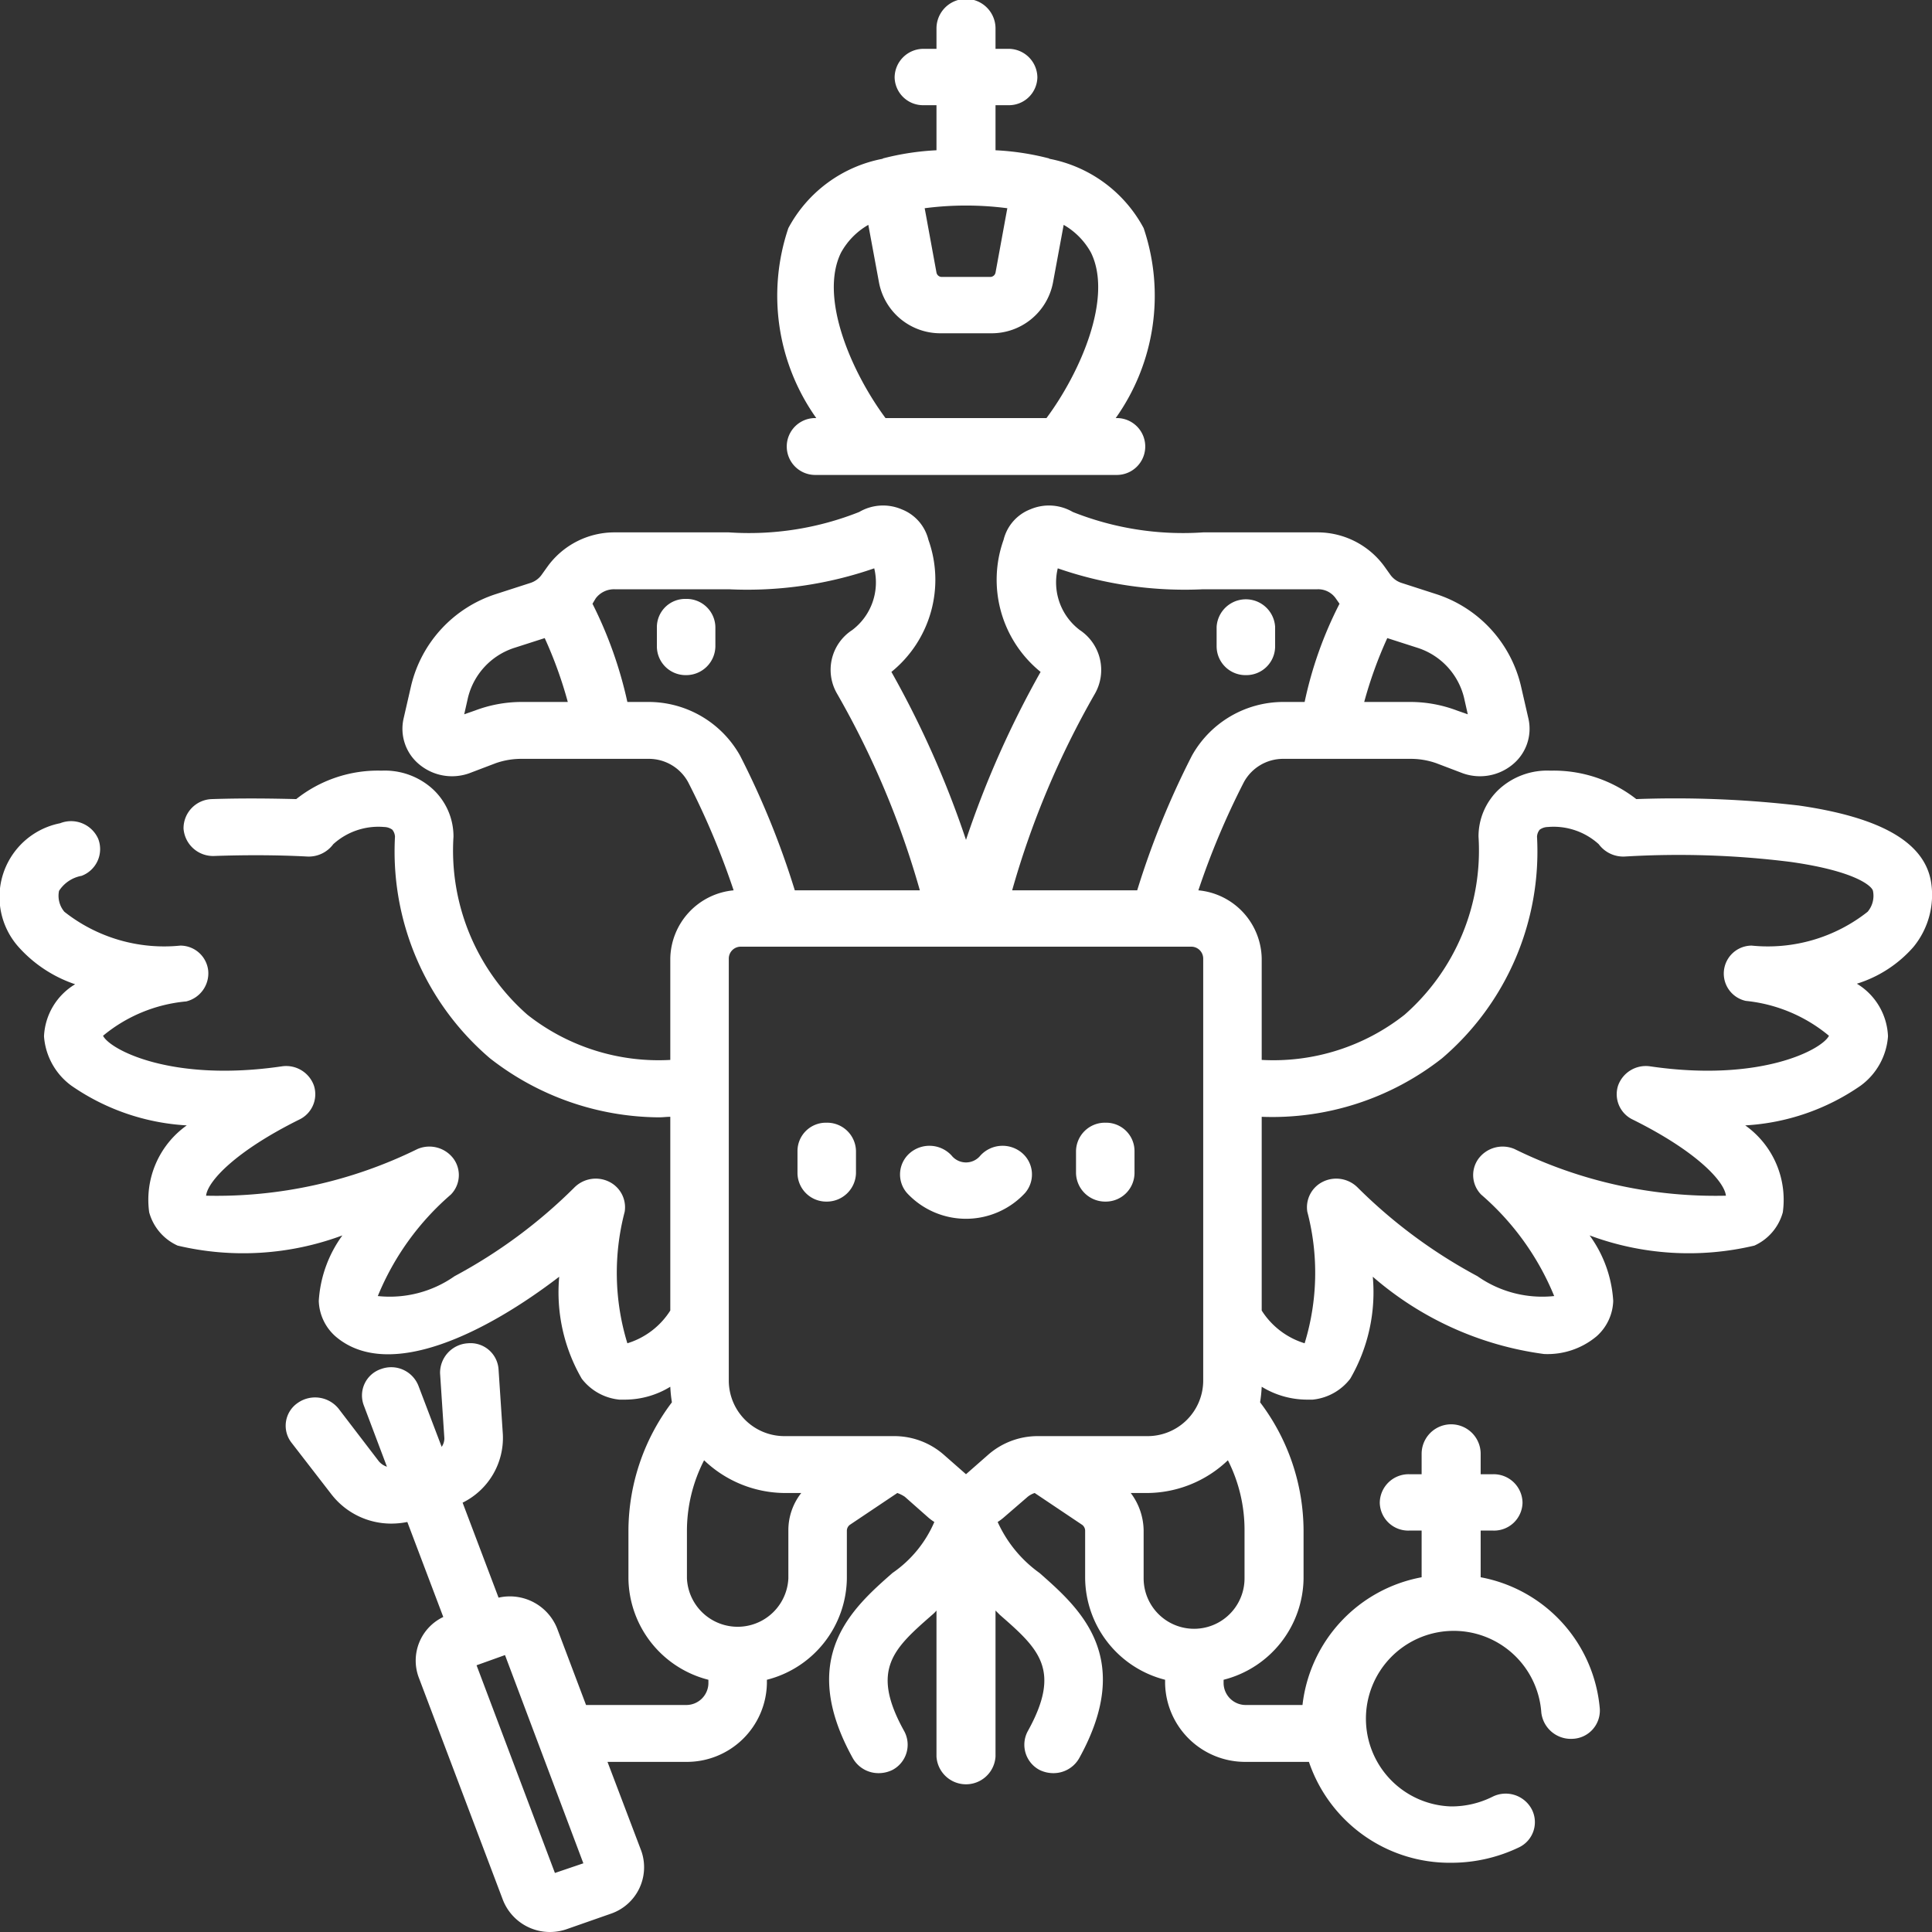 <svg xmlns="http://www.w3.org/2000/svg" width="36" height="36" viewBox="0 0 36 36">
  <rect x="0" y="0" width="36" height="36" fill="#333333" stroke="none"/>
  <defs>
    <style>
      .cls-1 {
        fill: #fff;
        fill-rule: evenodd;
      }
    </style>
  </defs>
  <path id="cat-adv4" class="cls-1" d="M1397.19,3896.79a0.53,0.53,0,1,0,0,1.06h5.62a0.53,0.53,0,1,0,0-1.06h-0.02a3.936,3.936,0,0,0,.52-3.54,2.529,2.529,0,0,0-1.75-1.29c-0.01,0-.01-0.01-0.02-0.01a4.9,4.9,0,0,0-.99-0.15v-0.84h0.23a0.53,0.53,0,0,0,.55-0.52,0.538,0.538,0,0,0-.55-0.53h-0.23v-0.38a0.55,0.55,0,0,0-1.1,0v0.38h-0.23a0.538,0.538,0,0,0-.55.53,0.53,0.53,0,0,0,.55.52h0.23v0.84a4.9,4.9,0,0,0-.99.15c-0.01,0-.01.01-0.02,0.01a2.529,2.529,0,0,0-1.75,1.29,3.936,3.936,0,0,0,.52,3.54h-0.02Zm2.81-3.96a5.975,5.975,0,0,1,.77.05l-0.22,1.2a0.1,0.1,0,0,1-.09.08h-0.92a0.1,0.1,0,0,1-.09-0.08l-0.22-1.2A5.975,5.975,0,0,1,1400,3892.83Zm-2.33.88a1.337,1.337,0,0,1,.51-0.52l0.2,1.08a1.163,1.163,0,0,0,1.16.94h0.92a1.163,1.163,0,0,0,1.16-.94l0.2-1.08a1.337,1.337,0,0,1,.51.52c0.41,0.84-.2,2.23-0.83,3.08h-3c-0.63-.85-1.24-2.24-0.83-3.08h0Zm7.55,7.87a0.536,0.536,0,0,0,.54-0.53v-0.37a0.546,0.546,0,0,0-1.09,0v0.37A0.538,0.538,0,0,0,1405.22,3901.58Zm-10.44-1.42a0.527,0.527,0,0,0-.54.52v0.37a0.536,0.536,0,0,0,.54.53,0.544,0.544,0,0,0,.55-0.53v-0.37A0.536,0.536,0,0,0,1394.78,3900.16Zm7.82,9.76a0.538,0.538,0,0,0-.55.53v0.41a0.544,0.544,0,0,0,.55.53,0.536,0.536,0,0,0,.54-0.53v-0.41A0.529,0.529,0,0,0,1402.6,3909.92Zm15.38-4.5c-0.13-.73-0.94-1.19-2.46-1.41a19.97,19.97,0,0,0-3.03-.12,2.5,2.5,0,0,0-1.6-.53,1.327,1.327,0,0,0-.95.34,1.2,1.2,0,0,0-.39.89,4.07,4.07,0,0,1-1.38,3.32,3.948,3.948,0,0,1-2.66.84v-1.89a1.3,1.3,0,0,0-1.18-1.27,14.458,14.458,0,0,1,.85-2.02,0.833,0.833,0,0,1,.73-0.43h2.39a1.435,1.435,0,0,1,.46.08l0.5,0.19a0.954,0.954,0,0,0,.92-0.16,0.86,0.86,0,0,0,.3-0.86l-0.14-.61a2.371,2.371,0,0,0-1.58-1.71l-0.65-.21a0.412,0.412,0,0,1-.21-0.16l-0.1-.14a1.54,1.54,0,0,0-1.25-.64h-2.13a5.555,5.555,0,0,1-2.43-.38,0.88,0.88,0,0,0-.79-0.05,0.818,0.818,0,0,0-.5.57,2.209,2.209,0,0,0,.69,2.46,18.013,18.013,0,0,0-1.39,3.13,18.013,18.013,0,0,0-1.39-3.13,2.209,2.209,0,0,0,.69-2.46,0.818,0.818,0,0,0-.5-0.57,0.88,0.88,0,0,0-.79.05,5.555,5.555,0,0,1-2.43.38h-2.13a1.54,1.54,0,0,0-1.25.64l-0.1.14a0.412,0.412,0,0,1-.21.16l-0.65.21a2.371,2.371,0,0,0-1.58,1.71l-0.14.61a0.86,0.86,0,0,0,.3.86,0.954,0.954,0,0,0,.92.16l0.5-.19a1.435,1.435,0,0,1,.46-0.08h2.39a0.833,0.833,0,0,1,.73.43,14.458,14.458,0,0,1,.85,2.02,1.3,1.3,0,0,0-1.18,1.27v1.89a3.948,3.948,0,0,1-2.66-.84,4.07,4.07,0,0,1-1.38-3.32,1.2,1.2,0,0,0-.39-0.89,1.327,1.327,0,0,0-.95-0.34,2.447,2.447,0,0,0-1.59.53c-0.41-.01-0.96-0.02-1.57,0a0.544,0.544,0,0,0-.53.55,0.552,0.552,0,0,0,.57.51c0.56-.02,1.17-0.02,1.73.01a0.568,0.568,0,0,0,.49-0.23,1.252,1.252,0,0,1,.95-0.32,0.264,0.264,0,0,1,.15.05,0.223,0.223,0,0,1,.05.13,5.065,5.065,0,0,0,1.77,4.13,5.161,5.161,0,0,0,3.15,1.1c0.07,0,.14-0.01.21-0.01v3.61a1.45,1.45,0,0,1-.8.61,4.477,4.477,0,0,1-.05-2.45,0.53,0.53,0,0,0-.29-0.56,0.563,0.563,0,0,0-.65.11,9.541,9.541,0,0,1-2.23,1.65,2.1,2.1,0,0,1-1.43.37,5,5,0,0,1,1.36-1.89,0.518,0.518,0,0,0,.05-0.67,0.561,0.561,0,0,0-.67-0.18,8.471,8.471,0,0,1-3.94.87c0.03-.27.55-0.83,1.74-1.42a0.523,0.523,0,0,0,.27-0.63,0.549,0.549,0,0,0-.6-0.36c-2.05.3-3.2-.31-3.33-0.57a2.828,2.828,0,0,1,1.55-.64,0.539,0.539,0,0,0,.41-0.57,0.522,0.522,0,0,0-.52-0.47,3,3,0,0,1-2.16-.63,0.46,0.46,0,0,1-.1-0.39,0.634,0.634,0,0,1,.42-0.28,0.532,0.532,0,0,0,.31-0.69,0.553,0.553,0,0,0-.71-0.29,1.4,1.4,0,0,0-.77,2.31,2.471,2.471,0,0,0,1.05.69,1.194,1.194,0,0,0-.58.97,1.251,1.251,0,0,0,.51.92,4.182,4.182,0,0,0,2.15.74,1.7,1.7,0,0,0-.7,1.62,0.958,0.958,0,0,0,.53.62,5.3,5.3,0,0,0,3.07-.19,2.307,2.307,0,0,0-.44,1.22,0.919,0.919,0,0,0,.31.66c1,0.86,2.84-.09,4.17-1.11a3.212,3.212,0,0,0,.42,1.9,1.008,1.008,0,0,0,.7.39h0.12a1.618,1.618,0,0,0,.83-0.24,2.582,2.582,0,0,0,.03.29,3.983,3.983,0,0,0-.81,2.39v0.89a1.975,1.975,0,0,0,1.49,1.89v0.07a0.412,0.412,0,0,1-.42.4h-1.86l-0.54-1.43a0.948,0.948,0,0,0-1.09-.57l-0.67-1.77a1.346,1.346,0,0,0,.75-1.27l-0.08-1.21a0.523,0.523,0,0,0-.57-0.49,0.551,0.551,0,0,0-.52.56l0.08,1.21a0.277,0.277,0,0,1-.05.16l-0.43-1.13a0.545,0.545,0,0,0-.7-0.32,0.519,0.519,0,0,0-.32.68l0.43,1.14a0.331,0.331,0,0,1-.15-0.1l-0.75-.98a0.562,0.562,0,0,0-.76-0.11,0.514,0.514,0,0,0-.12.74l0.75,0.97a1.407,1.407,0,0,0,1.11.54,1.526,1.526,0,0,0,.3-0.03l0.67,1.77a0.9,0.9,0,0,0-.46,1.12l1.57,4.15a0.94,0.94,0,0,0,.88.6,0.96,0.96,0,0,0,.33-0.06l0.8-.28h0a0.915,0.915,0,0,0,.57-1.17l-0.63-1.66h1.46a1.492,1.492,0,0,0,1.51-1.46v-0.07a1.975,1.975,0,0,0,1.49-1.89v-0.89a0.138,0.138,0,0,1,.06-0.11l0.88-.59a0.611,0.611,0,0,1,.14.07l0.43,0.38a0.938,0.938,0,0,0,.12.09,2.209,2.209,0,0,1-.78.95c-0.75.66-1.78,1.57-.74,3.45a0.55,0.55,0,0,0,.48.28,0.583,0.583,0,0,0,.26-0.06,0.531,0.531,0,0,0,.22-0.72c-0.64-1.15-.2-1.54.52-2.17a0.6,0.6,0,0,0,.08-0.08v2.72a0.551,0.551,0,0,0,1.1,0v-2.72l0.08,0.08c0.72,0.63,1.16,1.02.52,2.17a0.531,0.531,0,0,0,.22.72,0.583,0.583,0,0,0,.26.06,0.55,0.55,0,0,0,.48-0.28c1.04-1.88.01-2.79-.74-3.45a2.368,2.368,0,0,1-.78-0.95,0.938,0.938,0,0,0,.12-0.09l0.44-.38a0.4,0.4,0,0,1,.13-0.07l0.88,0.59a0.138,0.138,0,0,1,.06.11v0.89a1.975,1.975,0,0,0,1.49,1.89v0.07a1.492,1.492,0,0,0,1.51,1.46h1.17a2.769,2.769,0,0,0,2.65,1.88,2.917,2.917,0,0,0,1.27-.29,0.52,0.52,0,0,0,.23-0.71,0.549,0.549,0,0,0-.73-0.23,1.708,1.708,0,0,1-.77.18,1.636,1.636,0,1,1,1.68-1.75,0.554,0.554,0,0,0,.59.49,0.527,0.527,0,0,0,.5-0.56,2.728,2.728,0,0,0-2.22-2.45v-0.87h0.23a0.53,0.53,0,0,0,.55-0.52,0.538,0.538,0,0,0-.55-0.53h-0.23v-0.38a0.55,0.55,0,0,0-1.1,0v0.38h-0.23a0.538,0.538,0,0,0-.55.53,0.53,0.53,0,0,0,.55.52h0.23v0.87a2.736,2.736,0,0,0-2.22,2.38h-1.05a0.412,0.412,0,0,1-.42-0.4v-0.07a1.975,1.975,0,0,0,1.49-1.89v-0.89a3.983,3.983,0,0,0-.81-2.39,2.582,2.582,0,0,0,.03-0.29,1.618,1.618,0,0,0,.83.24h0.12a1.008,1.008,0,0,0,.7-0.39,3.212,3.212,0,0,0,.42-1.9,6.088,6.088,0,0,0,3.19,1.44,1.423,1.423,0,0,0,.98-0.33,0.919,0.919,0,0,0,.31-0.66,2.307,2.307,0,0,0-.44-1.22,5.3,5.3,0,0,0,3.07.19,0.958,0.958,0,0,0,.53-0.62,1.7,1.7,0,0,0-.7-1.62,4.182,4.182,0,0,0,2.15-.74,1.251,1.251,0,0,0,.51-0.92,1.2,1.2,0,0,0-.58-0.98,2.313,2.313,0,0,0,1.05-.68,1.527,1.527,0,0,0,.33-1.23h0Zm-25.64,18.48-1.46-3.87,0.53-.19,1.46,3.88Zm15.51-23.01,0.56,0.18a1.3,1.3,0,0,1,.87.93l0.07,0.31-0.2-.07a2.465,2.465,0,0,0-.85-0.16h-0.88a7.8,7.8,0,0,1,.43-1.19h0Zm-5.45,1.04a0.893,0.893,0,0,0-.28-1.19,1.112,1.112,0,0,1-.41-1.15,7.217,7.217,0,0,0,2.71.39h2.13a0.4,0.4,0,0,1,.34.17l0.07,0.1a7.319,7.319,0,0,0-.65,1.83h-0.4a1.951,1.951,0,0,0-1.7,1,15.585,15.585,0,0,0-1.02,2.51h-2.33a16.225,16.225,0,0,1,1.54-3.66h0Zm-10.7.15a2.465,2.465,0,0,0-.85.16l-0.2.07,0.07-.31a1.3,1.3,0,0,1,.87-0.93l0.56-.18a7.8,7.8,0,0,1,.43,1.19h-0.88Zm2.38,0h-0.39a7.739,7.739,0,0,0-.65-1.83l0.06-.1a0.427,0.427,0,0,1,.35-0.17h2.13a7.217,7.217,0,0,0,2.71-.39,1.112,1.112,0,0,1-.41,1.15,0.883,0.883,0,0,0-.28,1.19,16.225,16.225,0,0,1,1.54,3.66h-2.33a15.585,15.585,0,0,0-1.02-2.51,1.955,1.955,0,0,0-1.71-1h0Zm2.61,15.44v0.89a0.946,0.946,0,0,1-1.89,0v-0.89a2.879,2.879,0,0,1,.32-1.31,2.193,2.193,0,0,0,1.51.61h0.3a1.121,1.121,0,0,0-.24.7h0Zm4.75-1.76h-0.1a1.4,1.4,0,0,0-.93.35l-0.41.36-0.41-.36a1.4,1.4,0,0,0-.93-0.35h-2.03a1.037,1.037,0,0,1-1.05-1.02v-7.88a0.222,0.222,0,0,1,.22-0.22h8.4a0.222,0.222,0,0,1,.22.22v7.88a1.037,1.037,0,0,1-1.05,1.02h-1.93Zm3.75,2.65a0.94,0.94,0,0,1-1.88,0v-0.89a1.184,1.184,0,0,0-.24-0.7h0.3a2.193,2.193,0,0,0,1.51-.61,2.868,2.868,0,0,1,.31,1.31v0.89Zm11.61-12.42a3,3,0,0,1-2.16.63,0.521,0.521,0,0,0-.11,1.03,2.872,2.872,0,0,1,1.55.65c-0.13.26-1.28,0.87-3.33,0.57a0.549,0.549,0,0,0-.6.36,0.523,0.523,0,0,0,.27.63c1.19,0.59,1.71,1.15,1.74,1.42a8.471,8.471,0,0,1-3.94-.87,0.561,0.561,0,0,0-.67.18,0.518,0.518,0,0,0,.05.67,5,5,0,0,1,1.36,1.89,2.1,2.1,0,0,1-1.43-.37,9.541,9.541,0,0,1-2.23-1.65,0.563,0.563,0,0,0-.65-0.11,0.53,0.53,0,0,0-.29.56,4.477,4.477,0,0,1-.05,2.45,1.45,1.45,0,0,1-.8-0.61v-3.61a5.122,5.122,0,0,0,3.36-1.09,5.065,5.065,0,0,0,1.77-4.13,0.223,0.223,0,0,1,.05-0.13,0.264,0.264,0,0,1,.15-0.05,1.252,1.252,0,0,1,.95.32,0.568,0.568,0,0,0,.49.23,16.778,16.778,0,0,1,3.08.1c1.21,0.17,1.52.45,1.54,0.54a0.46,0.46,0,0,1-.1.39h0Zm-19.4,3.93a0.529,0.529,0,0,0-.54.53v0.41a0.536,0.536,0,0,0,.54.53,0.544,0.544,0,0,0,.55-0.53v-0.41A0.538,0.538,0,0,0,1397.4,3909.92Zm3.64,0.56a0.56,0.56,0,0,0-.77.05,0.345,0.345,0,0,1-.54,0,0.56,0.56,0,0,0-.77-0.05,0.527,0.527,0,0,0-.06.75,1.5,1.5,0,0,0,2.2,0A0.527,0.527,0,0,0,1401.04,3910.48Z" transform="translate(-1382 -3889)"/>
</svg>
